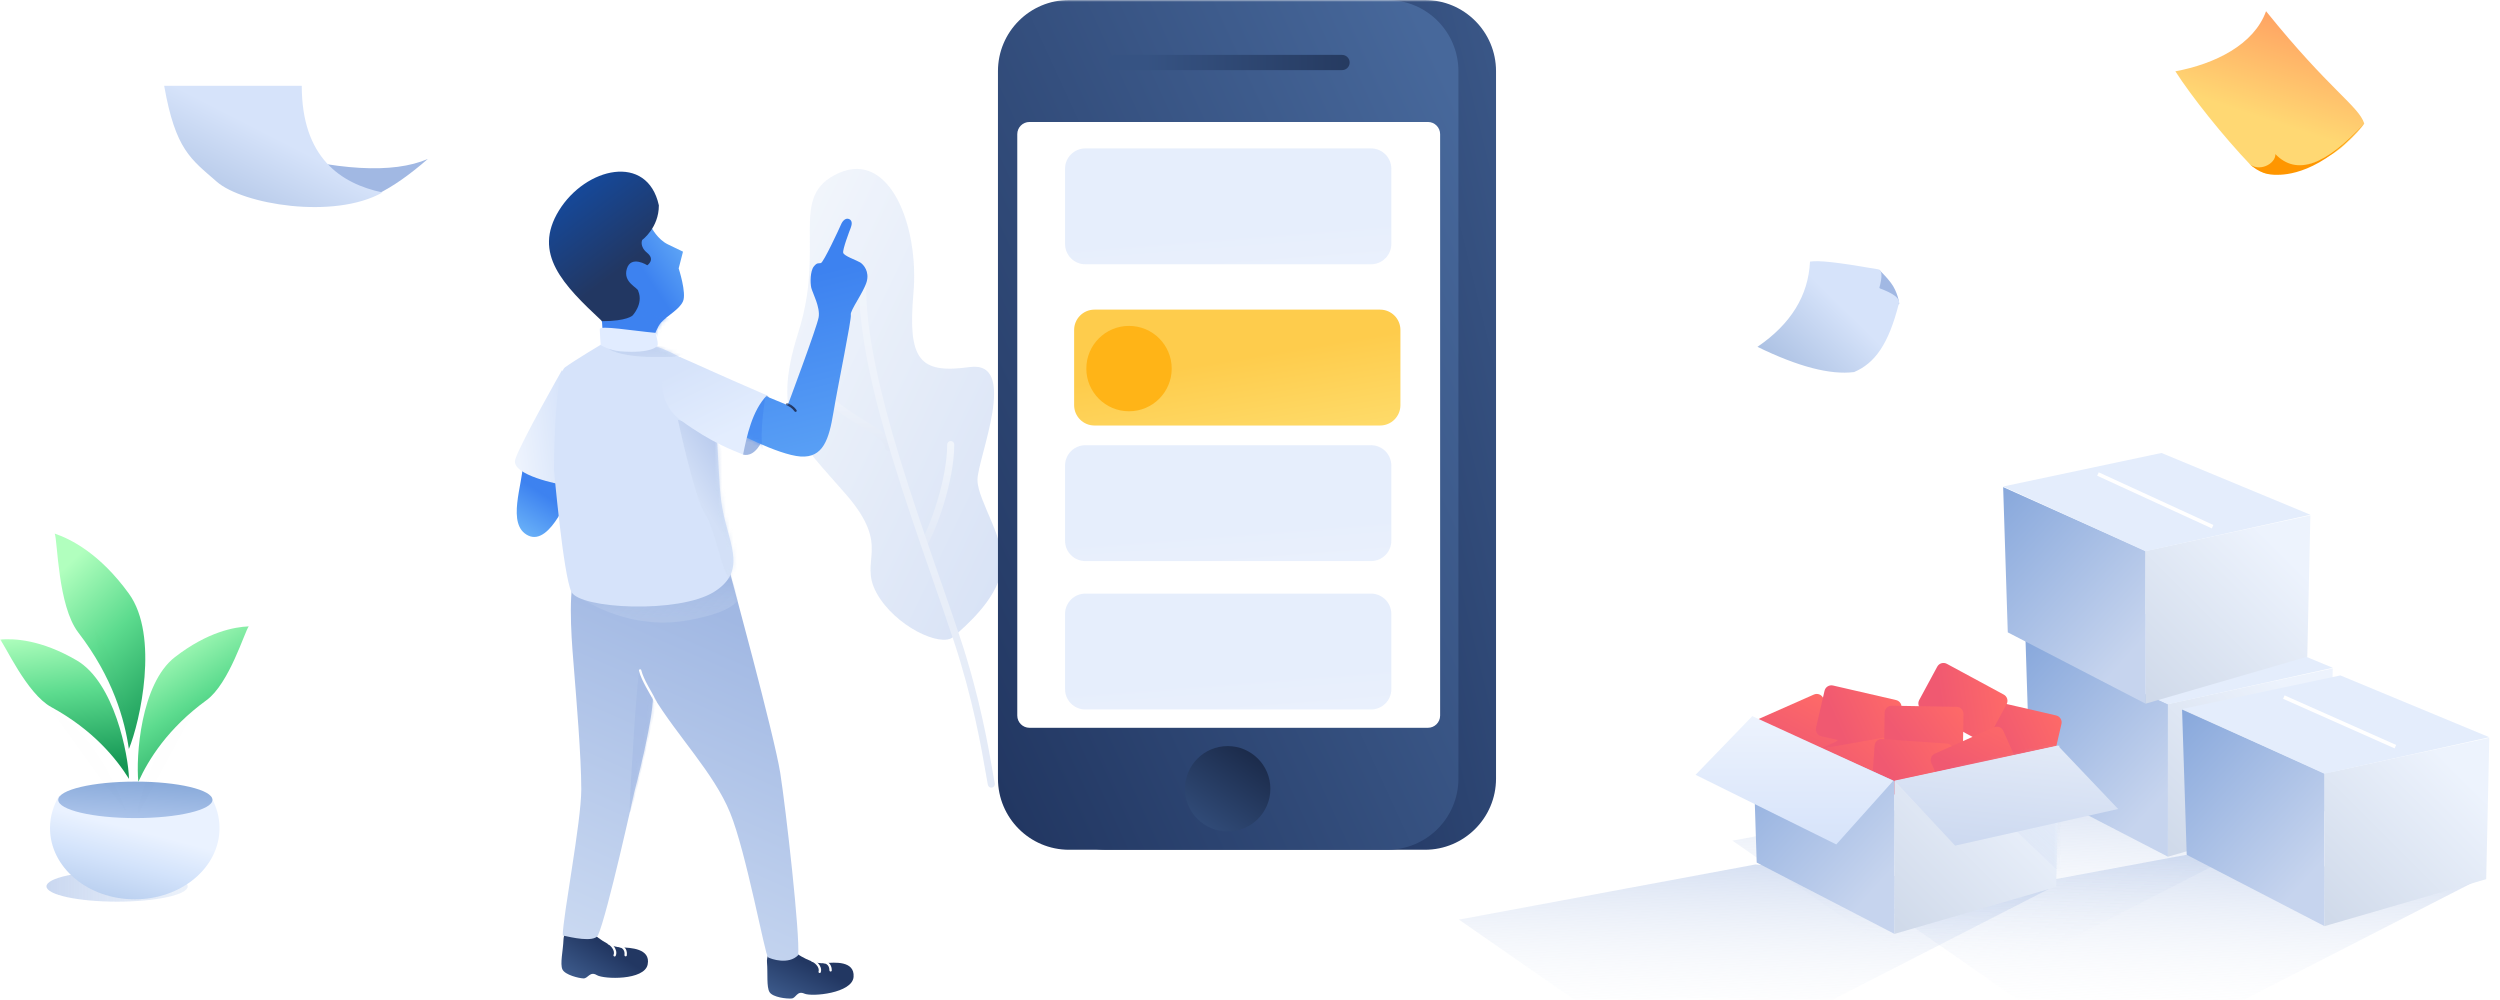 <svg width="670" height="268" viewBox="0 0 670 268" fill="none" xmlns="http://www.w3.org/2000/svg">
<mask id="mask0" mask-type="alpha" maskUnits="userSpaceOnUse" x="0" y="0" width="670" height="268">
<rect width="670" height="268" fill="#C4C4C4"/>
</mask>
<g mask="url(#mask0)">
<g opacity="0.3">
<path fill-rule="evenodd" clip-rule="evenodd" d="M255.445 170.712C252.191 173.59 239.818 167.834 234.913 158.899C230.007 149.964 239.107 146.784 226.73 132.494C214.352 118.204 206.41 112.731 213.921 89.177C221.433 65.622 211.056 52.532 224.767 46.387C238.478 40.241 246.375 60.637 244.802 78.576C243.229 96.516 246.446 100.234 259.857 98.375C273.269 96.516 261.962 122.853 261.962 128.602C261.962 134.351 270.094 145.029 268.407 153.063C266.72 161.096 258.698 167.834 255.445 170.712Z" fill="url(#paint0_linear)"/>
<path fill-rule="evenodd" clip-rule="evenodd" d="M254.791 118.189C255.314 118.189 255.738 118.613 255.738 119.136C255.738 124.07 254.517 129.829 253.012 134.815C251.509 139.791 249.686 144.114 248.417 146.167C248.142 146.611 247.559 146.749 247.114 146.474C246.67 146.199 246.532 145.616 246.807 145.171C247.949 143.324 249.715 139.183 251.2 134.268C252.681 129.363 253.845 123.805 253.845 119.136C253.845 118.613 254.269 118.189 254.791 118.189Z" fill="url(#paint1_linear)"/>
<path fill-rule="evenodd" clip-rule="evenodd" d="M219.122 103.274C218.699 103.58 218.605 104.172 218.911 104.595C222.071 108.958 226.852 111.915 230.682 114.273L230.783 114.335C232.69 115.508 234.324 116.514 235.496 117.486C236.723 118.503 237.184 119.278 237.184 119.923C237.184 120.446 237.608 120.869 238.131 120.869C238.653 120.869 239.077 120.446 239.077 119.923C239.077 118.362 237.99 117.095 236.704 116.029C235.427 114.97 233.695 113.904 231.858 112.774C231.797 112.736 231.736 112.698 231.674 112.661C227.794 110.273 223.349 107.495 220.444 103.485C220.137 103.062 219.546 102.967 219.122 103.274Z" fill="url(#paint2_linear)"/>
<path fill-rule="evenodd" clip-rule="evenodd" d="M231.16 75.576C231.682 75.576 232.106 76 232.106 76.523C232.106 89.472 235.909 105.608 240.985 122.287C244.3 133.179 248.136 144.239 251.783 154.752C253.72 160.336 255.604 165.767 257.327 170.936C262.575 186.674 264.957 200.526 266.073 207.014C266.294 208.298 266.465 209.293 266.599 209.958C266.703 210.47 266.371 210.969 265.859 211.073C265.346 211.176 264.847 210.844 264.744 210.332C264.604 209.637 264.427 208.611 264.201 207.298C263.076 200.766 260.724 187.107 255.532 171.534C253.823 166.41 251.947 161.001 250.014 155.427C246.359 144.89 242.498 133.76 239.174 122.838C234.092 106.138 230.213 89.772 230.213 76.523C230.213 76 230.637 75.576 231.16 75.576Z" fill="url(#paint3_linear)"/>
</g>
<path fill-rule="evenodd" clip-rule="evenodd" d="M277.532 19.069C277.532 8.537 286.07 0 296.601 0H381.866C392.398 0 400.935 8.537 400.935 19.069V208.668C400.935 219.199 392.398 227.737 381.866 227.737H296.601C286.07 227.737 277.532 219.199 277.532 208.668V19.069Z" fill="url(#paint4_linear)"/>
<path fill-rule="evenodd" clip-rule="evenodd" d="M267.453 19.069C267.453 8.537 275.991 0 286.522 0H371.787C382.319 0 390.856 8.537 390.856 19.069V208.668C390.856 219.199 382.319 227.737 371.787 227.737H286.522C275.991 227.737 267.453 219.199 267.453 208.668V19.069Z" fill="url(#paint5_linear)"/>
<path d="M296.874 16.754C296.874 15.626 297.789 14.711 298.917 14.711H359.665C360.793 14.711 361.708 15.626 361.708 16.754C361.708 17.882 360.793 18.797 359.665 18.797H298.917C297.789 18.797 296.874 17.882 296.874 16.754Z" fill="url(#paint6_linear)"/>
<path fill-rule="evenodd" clip-rule="evenodd" d="M329.018 222.834C335.337 222.834 340.459 217.711 340.459 211.392C340.459 205.074 335.337 199.951 329.018 199.951C322.699 199.951 317.577 205.074 317.577 211.392C317.577 217.711 322.699 222.834 329.018 222.834Z" fill="url(#paint7_linear)"/>
<g filter="url(#filter0_d)">
<path d="M272.629 35.958C272.629 34.153 274.093 32.69 275.898 32.69H382.684C384.489 32.69 385.953 34.153 385.953 35.958V191.778C385.953 193.584 384.489 195.047 382.684 195.047H275.898C274.093 195.047 272.629 193.584 272.629 191.778V35.958Z" fill="white"/>
</g>
<mask id="mask1" mask-type="alpha" maskUnits="userSpaceOnUse" x="272" y="32" width="115" height="164">
<path d="M272.698 35.945C272.698 34.139 274.161 32.676 275.967 32.676H382.752C384.558 32.676 386.021 34.139 386.021 35.945V191.765C386.021 193.57 384.558 195.034 382.752 195.034H275.967C274.161 195.034 272.698 193.57 272.698 191.765V35.945Z" fill="white"/>
</mask>
<g mask="url(#mask1)">
<g opacity="0.6">
<path d="M285.433 45.22C285.433 42.211 287.872 39.772 290.881 39.772H367.429C370.438 39.772 372.877 42.211 372.877 45.22V65.378C372.877 68.387 370.438 70.826 367.429 70.826H290.881C287.872 70.826 285.433 68.387 285.433 65.378V45.22Z" fill="url(#paint8_linear)"/>
</g>
<g opacity="0.6">
<path d="M285.433 124.765C285.433 121.756 287.872 119.316 290.881 119.316H367.429C370.438 119.316 372.877 121.756 372.877 124.765V144.923C372.877 147.932 370.438 150.371 367.429 150.371H290.881C287.872 150.371 285.433 147.932 285.433 144.923V124.765Z" fill="url(#paint9_linear)"/>
</g>
<g opacity="0.6">
<path d="M285.433 164.536C285.433 161.527 287.872 159.088 290.881 159.088H367.429C370.438 159.088 372.877 161.527 372.877 164.536V184.695C372.877 187.704 370.438 190.143 367.429 190.143H290.881C287.872 190.143 285.433 187.704 285.433 184.695V164.536Z" fill="url(#paint10_linear)"/>
</g>
</g>
<g filter="url(#filter1_d)">
<path d="M279.867 80.431C279.867 77.422 282.306 74.982 285.315 74.982H361.863C364.872 74.982 367.312 77.422 367.312 80.431V100.589C367.312 103.598 364.872 106.037 361.863 106.037H285.315C282.306 106.037 279.867 103.598 279.867 100.589V80.431Z" fill="url(#paint11_linear)"/>
<path fill-rule="evenodd" clip-rule="evenodd" d="M294.578 102.222C300.896 102.222 306.019 97.1 306.019 90.781C306.019 84.462 300.896 79.34 294.578 79.34C288.259 79.34 283.136 84.462 283.136 90.781C283.136 97.1 288.259 102.222 294.578 102.222Z" fill="#FFB417"/>
</g>
<path fill-rule="evenodd" clip-rule="evenodd" d="M140.183 123.994C140.183 129.632 135.54 140.679 141.595 143.543C147.65 146.407 153.005 131.531 153.005 131.531C153.005 131.531 152.543 120.608 147.069 120.608C141.595 120.608 140.183 118.357 140.183 123.994Z" fill="url(#paint12_linear)"/>
<mask id="mask2" mask-type="alpha" maskUnits="userSpaceOnUse" x="138" y="120" width="16" height="24">
<path fill-rule="evenodd" clip-rule="evenodd" d="M140.183 123.994C140.183 129.632 135.54 140.679 141.595 143.543C147.65 146.407 153.005 131.531 153.005 131.531C153.005 131.531 152.543 120.608 147.069 120.608C141.595 120.608 140.183 118.357 140.183 123.994Z" fill="white"/>
</mask>
<g mask="url(#mask2)">
<g opacity="0.5">
<path fill-rule="evenodd" clip-rule="evenodd" d="M139.835 126.521C140.323 127.513 146.977 132.762 148.077 134.004C149.177 135.245 149.429 138.489 150.061 138.154C150.693 137.819 150.061 128.302 150.061 128.302C150.061 128.302 139.346 125.529 139.835 126.521Z" fill="#3D82F0" style="mix-blend-mode:multiply"/>
</g>
</g>
<path fill-rule="evenodd" clip-rule="evenodd" d="M151.014 251.815C150.912 254.727 150.033 258.338 150.735 259.811C151.436 261.283 155.138 262.173 156.368 262.216C157.598 262.259 158.082 260.199 159.954 261.333C161.827 262.467 172.715 262.787 173.574 258.482C174.432 254.177 168.914 253.984 166.459 253.899C164.004 253.813 161.446 252.527 157.91 249.295C154.374 246.064 151.116 248.904 151.014 251.815Z" fill="url(#paint13_linear)"/>
<path fill-rule="evenodd" clip-rule="evenodd" d="M162.84 252.805C162.818 252.978 162.941 253.135 163.114 253.156C163.111 253.156 163.111 253.156 163.115 253.157C163.124 253.161 163.155 253.172 163.213 253.207C163.284 253.249 163.373 253.314 163.472 253.399C163.67 253.57 163.894 253.81 164.086 254.09C164.48 254.666 164.687 255.325 164.43 255.9C164.359 256.059 164.43 256.245 164.59 256.316C164.749 256.387 164.935 256.316 165.006 256.157C165.398 255.28 165.045 254.374 164.607 253.734C164.383 253.406 164.122 253.126 163.883 252.921C163.764 252.818 163.646 252.731 163.538 252.666C163.438 252.606 163.315 252.545 163.191 252.53C163.018 252.509 162.861 252.632 162.84 252.805Z" fill="white"/>
<path fill-rule="evenodd" clip-rule="evenodd" d="M165.865 253.552C165.844 253.725 165.967 253.882 166.14 253.904C166.311 253.925 166.668 254.057 166.956 254.375C167.231 254.68 167.458 255.173 167.363 255.953C167.341 256.126 167.464 256.283 167.637 256.305C167.81 256.326 167.968 256.203 167.989 256.03C168.106 255.077 167.828 254.399 167.424 253.952C167.032 253.518 166.534 253.316 166.217 253.277C166.044 253.256 165.886 253.379 165.865 253.552Z" fill="white"/>
<path fill-rule="evenodd" clip-rule="evenodd" d="M205.555 257.941C205.809 260.843 205.376 264.535 206.252 265.911C207.128 267.287 210.91 267.719 212.136 267.612C213.362 267.505 213.591 265.401 215.588 266.298C217.585 267.195 228.432 266.186 228.759 261.809C229.086 257.431 223.585 257.913 221.138 258.127C218.692 258.341 215.996 257.376 212.092 254.6C208.188 251.823 205.301 255.039 205.555 257.941Z" fill="url(#paint14_linear)"/>
<path fill-rule="evenodd" clip-rule="evenodd" d="M217.414 257.485C217.414 257.659 217.556 257.8 217.73 257.8C217.727 257.8 217.727 257.8 217.73 257.801C217.74 257.803 217.773 257.811 217.834 257.838C217.909 257.872 218.005 257.925 218.114 257.997C218.332 258.143 218.583 258.354 218.808 258.609C219.269 259.132 219.555 259.761 219.37 260.363C219.319 260.529 219.413 260.706 219.579 260.757C219.746 260.808 219.922 260.714 219.973 260.548C220.255 259.63 219.795 258.774 219.281 258.191C219.019 257.894 218.726 257.647 218.464 257.473C218.333 257.385 218.206 257.313 218.09 257.262C217.984 257.214 217.854 257.169 217.73 257.169C217.556 257.169 217.414 257.31 217.414 257.485Z" fill="white"/>
<path fill-rule="evenodd" clip-rule="evenodd" d="M220.508 257.856C220.508 258.03 220.649 258.171 220.823 258.171C220.996 258.171 221.367 258.259 221.691 258.539C222.002 258.809 222.287 259.27 222.287 260.056C222.287 260.23 222.428 260.372 222.602 260.372C222.777 260.372 222.918 260.23 222.918 260.056C222.918 259.096 222.56 258.457 222.104 258.063C221.662 257.68 221.143 257.54 220.823 257.54C220.649 257.54 220.508 257.681 220.508 257.856Z" fill="white"/>
<path fill-rule="evenodd" clip-rule="evenodd" d="M195.665 153.664C195.665 153.664 207.558 197.237 209.106 207.152C210.655 217.067 214.444 250.58 213.909 255.985C211.321 258.624 206.658 257.044 205.846 256.56C205.034 256.076 200.03 228.502 195.665 217.806C191.3 207.109 181.477 197.265 175.004 186.503C175.004 193.507 170.006 212.253 170.006 212.253C170.006 212.253 162.718 245.356 160.238 250.714C159.061 252.615 153.12 251.221 150.816 250.714C150.816 245.694 155.784 220.328 155.784 211.522C155.784 202.716 154.41 186.758 153.897 180.216C153.384 173.674 152.129 160.981 153.897 153.664C158.378 153.664 195.665 153.664 195.665 153.664Z" fill="url(#paint15_linear)"/>
<mask id="mask3" mask-type="alpha" maskUnits="userSpaceOnUse" x="150" y="153" width="64" height="105">
<path fill-rule="evenodd" clip-rule="evenodd" d="M195.665 153.664C195.665 153.664 207.558 197.237 209.106 207.152C210.655 217.067 214.444 250.58 213.909 255.985C211.321 258.624 206.658 257.044 205.846 256.56C205.034 256.076 200.03 228.502 195.665 217.806C191.3 207.109 181.477 197.265 175.004 186.503C175.004 193.507 170.006 212.253 170.006 212.253C170.006 212.253 162.718 245.356 160.238 250.714C159.061 252.615 153.12 251.221 150.816 250.714C150.816 245.694 155.784 220.328 155.784 211.522C155.784 202.716 154.41 186.758 153.897 180.216C153.384 173.674 152.129 160.981 153.897 153.664C158.378 153.664 195.665 153.664 195.665 153.664Z" fill="white"/>
</mask>
<g mask="url(#mask3)">
<g opacity="0.5">
<path fill-rule="evenodd" clip-rule="evenodd" d="M168.731 217.343C168.731 213.078 170.929 178.228 171.434 179.658C171.939 181.088 175.87 188.811 175.87 188.811C175.87 188.811 168.731 221.608 168.731 217.343Z" fill="#A1B8E3" style="mix-blend-mode:multiply"/>
</g>
<path fill-rule="evenodd" clip-rule="evenodd" d="M171.48 179.37C171.65 179.33 171.82 179.434 171.86 179.604C172.157 180.85 172.885 182.36 173.691 183.846C174.043 184.496 174.414 185.148 174.766 185.765C175.203 186.533 175.61 187.248 175.913 187.84C175.992 187.995 175.931 188.185 175.776 188.264C175.621 188.344 175.431 188.282 175.351 188.127C175.05 187.538 174.658 186.851 174.231 186.1C173.88 185.486 173.505 184.828 173.136 184.147C172.33 182.66 171.565 181.085 171.246 179.75C171.206 179.581 171.311 179.41 171.48 179.37Z" fill="white"/>
<g opacity="0.5">
<path fill-rule="evenodd" clip-rule="evenodd" d="M156.648 160.943C159.428 162.439 170.314 168.802 184.342 166.252C191.273 164.992 195.731 163.343 197.731 160.943C197.731 159.761 196.05 154.79 195.581 152.888C195.111 150.986 153.243 159.112 156.648 160.943Z" fill="url(#paint16_linear)" style="mix-blend-mode:multiply"/>
</g>
</g>
<path fill-rule="evenodd" clip-rule="evenodd" d="M174.632 61.041C174.632 61.041 176.239 64.154 178.961 65.475C181.682 66.797 183.043 67.444 183.043 67.444L181.886 71.932C181.886 71.932 184.042 78.532 183.043 80.757C182.043 82.983 178.961 84.461 177.166 86.445C175.372 88.429 173.714 95.16 173.714 95.16H161.889L161.353 86.445C161.353 86.445 158.2 73.87 163.55 67.444C168.901 61.017 174.632 61.041 174.632 61.041Z" fill="url(#paint17_linear)"/>
<mask id="mask4" mask-type="alpha" maskUnits="userSpaceOnUse" x="160" y="61" width="24" height="35">
<path fill-rule="evenodd" clip-rule="evenodd" d="M174.632 61.041C174.632 61.041 176.239 64.154 178.961 65.475C181.682 66.797 183.043 67.444 183.043 67.444L181.886 71.932C181.886 71.932 184.042 78.532 183.043 80.757C182.043 82.983 178.961 84.461 177.166 86.445C175.372 88.429 173.714 95.16 173.714 95.16H161.889L161.353 86.445C161.353 86.445 158.2 73.87 163.55 67.444C168.901 61.017 174.632 61.041 174.632 61.041Z" fill="white"/>
</mask>
<g mask="url(#mask4)">
<g opacity="0.5">
<path fill-rule="evenodd" clip-rule="evenodd" d="M178.64 85.261C175.655 85.261 170.999 82.618 170.102 81.715C169.206 80.812 177.565 90.581 176.867 92.137C176.316 93.364 174.351 93.74 175.591 93.74C180.06 93.74 181.625 85.261 178.64 85.261Z" fill="#3D82F0" style="mix-blend-mode:multiply"/>
</g>
</g>
<path fill-rule="evenodd" clip-rule="evenodd" d="M161.354 86.078C150.928 76.333 142.673 68.016 149.792 56.428C156.912 44.839 173.479 40.944 176.575 55.031C176.575 61.075 172.113 64.303 172.113 64.303C172.113 64.303 171.278 66.002 173.479 67.805C175.68 69.607 173.479 71.096 173.479 71.096C173.479 71.096 169.132 68.301 167.997 72.023C166.862 75.746 171.052 77.079 171.052 78.011C172.496 81.435 169.516 84.568 169.516 84.568C169.516 84.568 167.99 86.078 161.354 86.078Z" fill="url(#paint18_linear)"/>
<path fill-rule="evenodd" clip-rule="evenodd" d="M150.6 99.223C150.6 99.223 139.439 118.801 138.092 123.11C136.746 127.418 150.6 129.909 150.6 129.909L156.381 105.281L150.6 99.223Z" fill="url(#paint19_linear)"/>
<path fill-rule="evenodd" clip-rule="evenodd" d="M174.711 92.483C174.711 92.483 183.117 94.702 188.07 100.563C193.024 106.425 191.92 124.06 193.323 134.556C194.726 145.052 200.83 152.681 191.401 158.604C181.972 164.527 155.312 163.182 153.132 158.604C150.951 154.026 148.466 125.888 148.466 125.888C148.466 125.888 148.466 100.563 151.444 98.429C154.422 96.294 161.374 92.168 161.374 92.168C161.374 92.168 161.218 92.796 164.572 93.418C167.926 94.04 174.711 92.483 174.711 92.483Z" fill="#D6E3FA"/>
<mask id="mask5" mask-type="alpha" maskUnits="userSpaceOnUse" x="148" y="92" width="49" height="71">
<path fill-rule="evenodd" clip-rule="evenodd" d="M174.711 92.483C174.711 92.483 183.117 94.702 188.07 100.563C193.024 106.425 191.92 124.06 193.323 134.556C194.726 145.052 200.83 152.681 191.401 158.604C181.972 164.527 155.312 163.182 153.132 158.604C150.951 154.026 148.466 125.888 148.466 125.888C148.466 125.888 148.466 100.563 151.444 98.429C154.422 96.294 161.374 92.168 161.374 92.168C161.374 92.168 161.218 92.796 164.572 93.418C167.926 94.04 174.711 92.483 174.711 92.483Z" fill="white"/>
</mask>
<g mask="url(#mask5)">
<path opacity="0.5" fill-rule="evenodd" clip-rule="evenodd" d="M181.693 112.518C181.693 112.518 186.227 133.711 188.955 137.684C191.684 141.656 193.458 153.677 195.642 155.11C197.826 156.544 200.963 140.146 199.394 134.531C197.826 128.917 190.755 115.165 190.755 115.165L181.693 112.518Z" fill="url(#paint20_linear)"/>
<path opacity="0.5" fill-rule="evenodd" clip-rule="evenodd" d="M163.371 93.621C165.389 94.96 170.647 95.684 175.067 95.684C179.486 95.684 180.868 95.731 182.983 95.087C185.098 94.444 184.278 93.621 182.983 93.621C181.688 93.621 177.672 92.677 175.511 92.677C173.349 92.677 161.353 92.283 163.371 93.621Z" fill="url(#paint21_linear)"/>
</g>
<path fill-rule="evenodd" clip-rule="evenodd" d="M160.992 92.484C160.992 92.484 160.731 89.242 160.731 88.197C160.731 87.151 169.438 88.628 175.704 89.213C176.384 91.822 176.263 91.994 176.263 92.484C176.263 92.729 174.698 94.827 166.28 94.146C163.207 93.898 160.992 92.484 160.992 92.484Z" fill="#E1ECFF"/>
<path fill-rule="evenodd" clip-rule="evenodd" d="M204.524 117.57C206.402 113.352 207.464 106.837 205.474 105.951C203.485 105.066 200.664 109.559 198.786 113.777C196.908 117.995 198.074 120.727 199.226 121.865C200.517 122.131 202.646 121.788 204.524 117.57Z" fill="#A1B8E3"/>
<path fill-rule="evenodd" clip-rule="evenodd" d="M202.308 104.961L211.113 108.585C211.113 108.585 218.922 87.749 219.396 85.045C219.869 82.341 217.77 78.524 217.431 77.164C217.092 75.803 217.147 72.602 218.094 71.43C219.042 70.258 219.293 70.677 220.001 70.5C220.709 70.324 224.911 61.312 225.387 60.179C225.864 59.047 226.713 58.337 227.578 58.714C228.442 59.091 228.361 60.098 228.02 60.989C227.678 61.88 225.762 66.879 225.979 67.749C226.196 68.619 229.572 69.745 230.514 70.323C231.456 70.901 233.06 72.801 232.258 75.549C231.456 78.298 227.756 83.281 228.02 84.341C228.284 85.4 224.547 103.358 223.358 110.541C222.169 117.723 220.614 122.76 214.544 122.344C208.473 121.928 195.892 115.178 195.892 115.178C195.892 115.178 196.715 109.934 198.286 107.956C199.858 105.978 202.308 104.961 202.308 104.961Z" fill="url(#paint22_linear)"/>
<mask id="mask6" mask-type="alpha" maskUnits="userSpaceOnUse" x="184" y="58" width="59" height="69">
<path fill-rule="evenodd" clip-rule="evenodd" d="M202.308 104.961L211.113 108.585C211.113 108.585 218.922 87.749 219.396 85.045C219.869 82.341 217.77 78.524 217.431 77.164C217.092 75.803 217.147 72.602 218.094 71.43C219.042 70.258 219.293 70.677 220.001 70.5C220.709 70.324 224.911 61.312 225.387 60.179C225.864 59.047 226.713 58.337 227.578 58.714C228.442 59.091 228.361 60.098 228.02 60.989C227.678 61.88 225.762 66.879 225.979 67.749C226.196 68.619 229.572 69.745 230.514 70.323C231.456 70.901 233.06 72.801 232.258 75.549C231.456 78.298 227.756 83.281 228.02 84.341C228.284 85.4 224.547 103.358 223.358 110.541C222.169 117.723 220.614 122.76 214.544 122.344C208.473 121.928 195.892 115.178 195.892 115.178C195.892 115.178 196.715 109.934 198.286 107.956C199.858 105.978 202.308 104.961 202.308 104.961Z" fill="white"/>
</mask>
<g mask="url(#mask6)">
<g opacity="0.5">
<path fill-rule="evenodd" clip-rule="evenodd" d="M205.198 105.924C205.198 105.924 203.332 116.841 204.503 120.053C205.674 123.265 199.252 118.732 199.252 118.732C199.252 118.732 199.377 114.054 200.364 111.928C201.351 109.803 205.198 105.924 205.198 105.924Z" fill="#3D82F0" style="mix-blend-mode:multiply"/>
</g>
<path fill-rule="evenodd" clip-rule="evenodd" d="M210.641 108.195C210.714 108.037 210.901 107.968 211.059 108.04C211.097 108.058 211.138 108.076 211.182 108.096C211.708 108.331 212.634 108.745 213.461 109.891C213.563 110.032 213.532 110.229 213.39 110.331C213.249 110.433 213.052 110.401 212.95 110.26C212.223 109.254 211.43 108.898 210.92 108.67C210.877 108.65 210.835 108.632 210.796 108.614C210.638 108.541 210.568 108.354 210.641 108.195Z" fill="#223762"/>
</g>
<path fill-rule="evenodd" clip-rule="evenodd" d="M199.147 121.832C200.139 116.871 201.568 110.042 205.538 105.955C191.371 99.846 186.906 97.68 182.452 95.777C177.998 93.875 173.945 106.408 182.452 112.642C190.959 118.876 196.783 120.788 199.147 121.832Z" fill="url(#paint23_linear)"/>
<path opacity="0.7" fill-rule="evenodd" clip-rule="evenodd" d="M31.384 233.443C41.837 233.443 50.312 235.279 50.312 237.544C50.312 239.809 41.837 241.646 31.384 241.646C20.93 241.646 12.456 239.809 12.456 237.544C12.456 235.279 20.93 233.443 31.384 233.443Z" fill="url(#paint24_linear)"/>
<path fill-rule="evenodd" clip-rule="evenodd" d="M56.607 213.689C58.032 216.184 58.829 218.979 58.829 221.932C58.829 232.472 48.66 241.017 36.115 241.017C23.571 241.017 13.402 232.472 13.402 221.932C13.402 218.808 14.295 215.859 15.879 213.256C25.941 214.849 45.969 214.746 56.607 213.689Z" fill="url(#paint25_linear)"/>
<mask id="mask7" mask-type="alpha" maskUnits="userSpaceOnUse" x="13" y="213" width="46" height="29">
<path fill-rule="evenodd" clip-rule="evenodd" d="M56.607 213.689C58.032 216.184 58.829 218.979 58.829 221.932C58.829 232.472 48.66 241.017 36.115 241.017C23.571 241.017 13.402 232.472 13.402 221.932C13.402 218.808 14.295 215.859 15.879 213.256C25.941 214.849 45.969 214.746 56.607 213.689Z" fill="white"/>
</mask>
<g mask="url(#mask7)">
</g>
<path fill-rule="evenodd" clip-rule="evenodd" d="M36.273 209.469C47.685 209.469 56.937 211.658 56.937 214.358C56.937 217.059 47.685 219.248 36.273 219.248C24.862 219.248 15.61 217.059 15.61 214.358C15.61 211.658 24.862 209.469 36.273 209.469Z" fill="url(#paint26_linear)"/>
<mask id="mask8" mask-type="alpha" maskUnits="userSpaceOnUse" x="15" y="209" width="42" height="11">
<path fill-rule="evenodd" clip-rule="evenodd" d="M36.273 209.469C47.685 209.469 56.937 211.658 56.937 214.358C56.937 217.059 47.685 219.248 36.273 219.248C24.862 219.248 15.61 217.059 15.61 214.358C15.61 211.658 24.862 209.469 36.273 209.469Z" fill="white"/>
</mask>
<g mask="url(#mask8)">
</g>
<g filter="url(#filter2_i)">
<path fill-rule="evenodd" clip-rule="evenodd" d="M34.538 210.731C33.41 202.922 30.305 191.645 20.973 179.499C15.476 172.345 15.457 154.921 14.664 153C18.977 154.483 26.727 158.307 34.538 169.089C42.727 180.391 37.532 203.441 34.538 210.731Z" fill="url(#paint27_linear)"/>
</g>
<mask id="mask9" mask-type="alpha" maskUnits="userSpaceOnUse" x="14" y="153" width="25" height="58">
<path fill-rule="evenodd" clip-rule="evenodd" d="M34.538 210.731C33.41 202.922 30.305 191.645 20.973 179.499C15.476 172.345 15.457 154.921 14.664 153C18.977 154.483 26.727 158.307 34.538 169.089C42.727 180.391 37.532 203.441 34.538 210.731Z" fill="white"/>
</mask>
<g mask="url(#mask9)">
<g style="mix-blend-mode:multiply" opacity="0.5">
<path fill-rule="evenodd" clip-rule="evenodd" d="M34.223 210.732C35.084 191.749 32.721 179.769 25.29 168.459L34.223 210.732Z" fill="black" fill-opacity="0.01"/>
</g>
</g>
<g filter="url(#filter3_i)">
<path fill-rule="evenodd" clip-rule="evenodd" d="M34.573 218.747C31.086 213.17 24.927 205.614 13.723 199.487C7.123 195.877 1.252 182.596 0 181.398C3.79 181.08 10.989 181.392 20.574 186.99C30.622 192.858 34.406 212.181 34.573 218.747Z" fill="url(#paint28_linear)"/>
</g>
<mask id="mask10" mask-type="alpha" maskUnits="userSpaceOnUse" x="0" y="181" width="35" height="38">
<path fill-rule="evenodd" clip-rule="evenodd" d="M34.573 218.747C31.086 213.17 24.927 205.614 13.723 199.487C7.123 195.877 1.252 182.596 0 181.398C3.79 181.08 10.989 181.392 20.574 186.99C30.622 192.858 34.406 212.181 34.573 218.747Z" fill="white"/>
</mask>
<g mask="url(#mask10)">
<g style="mix-blend-mode:multiply" opacity="0.5">
<path fill-rule="evenodd" clip-rule="evenodd" d="M34.332 218.852C28.608 204.086 22.777 195.744 13.305 189.615L34.332 218.852Z" fill="black" fill-opacity="0.01"/>
</g>
</g>
<g filter="url(#filter4_i)">
<path fill-rule="evenodd" clip-rule="evenodd" d="M37.077 219.513C39.826 213.511 44.98 205.192 55.345 197.647C61.451 193.201 65.575 179.22 66.666 177.865C62.85 178.037 55.72 179.277 46.899 186.087C37.652 193.226 36.39 212.954 37.077 219.513Z" fill="url(#paint29_linear)"/>
</g>
<mask id="mask11" mask-type="alpha" maskUnits="userSpaceOnUse" x="36" y="177" width="31" height="43">
<path fill-rule="evenodd" clip-rule="evenodd" d="M37.077 219.513C39.826 213.511 44.98 205.192 55.345 197.647C61.451 193.201 65.575 179.22 66.666 177.865C62.85 178.037 55.72 179.277 46.899 186.087C37.652 193.226 36.39 212.954 37.077 219.513Z" fill="white"/>
</mask>
<g mask="url(#mask11)">
<g style="mix-blend-mode:multiply" opacity="0.5">
<path fill-rule="evenodd" clip-rule="evenodd" d="M36.277 219.499C40.063 204.058 44.788 195 53.428 187.676L36.277 219.499Z" fill="black" fill-opacity="0.01"/>
</g>
</g>
<path fill-rule="evenodd" clip-rule="evenodd" d="M69.882 40.037C90.363 45.781 105.288 46.636 114.659 42.602C104.78 51.195 96.912 55.017 91.053 54.068C82.264 52.645 73.258 42.602 69.882 40.037Z" fill="#A1B8E3"/>
<path fill-rule="evenodd" clip-rule="evenodd" d="M44 23C59.706 23 62.983 23 80.873 23C80.873 42.264 91.338 49.226 102.502 51.577C89.459 58.925 65.011 54.766 58.088 48.693C51.165 42.619 47.045 40.219 44 23Z" fill="url(#paint30_linear)"/>
<path fill-rule="evenodd" clip-rule="evenodd" d="M503.636 72.303C504.86 73.506 505.903 74.674 506.765 75.804C508.561 78.158 509.097 81.411 508.972 81.493C508.291 81.942 504.397 79.356 503.636 77.255C503.18 75.996 503.18 74.346 503.636 72.303Z" fill="#A1B8E3"/>
<path fill-rule="evenodd" clip-rule="evenodd" d="M471 92.953C479.952 86.841 484.644 79.227 485.078 70.11C487.429 69.759 491.969 70.197 503.361 72.177C504.422 72.362 504.516 74.045 503.643 77.227C507.484 78.635 509.243 79.977 508.922 81.251C506.138 92.305 502.456 97.344 496.898 99.712C490.522 100.521 481.889 98.268 471 92.953Z" fill="url(#paint31_linear)"/>
<path fill-rule="evenodd" clip-rule="evenodd" d="M607.302 3C604.08 11.969 593.591 17.146 583 19.111C587.278 25.796 595.816 36.54 603.233 44.298C603.586 44.667 605.015 45.245 605.391 45.548C607.663 47.382 610.096 46.346 611.359 46.328C617.605 44.373 623.15 43.534 628.348 38.816C631.013 36.398 632.993 34.178 633.622 33.102C632.069 28.361 624.379 24.209 607.302 3Z" fill="url(#paint32_linear)"/>
<path fill-rule="evenodd" clip-rule="evenodd" d="M609.802 41.296C609.921 43.923 605.299 46.329 602.658 43.748C605.49 46.462 608.009 46.862 610.098 46.855C612.188 46.849 621.945 46.872 633.583 33.107C623.287 44.317 615.482 47.198 609.802 41.296Z" fill="#FF9600"/>
<path opacity="0.5" fill-rule="evenodd" clip-rule="evenodd" d="M464.287 225.295L543.772 210.512L622.44 217.042L524.563 267.176" fill="url(#paint33_linear)"/>
<path fill-rule="evenodd" clip-rule="evenodd" d="M542.839 171.553L581.01 188.648V229.599L544.08 210.481L542.839 171.553Z" fill="url(#paint34_linear)"/>
<path fill-rule="evenodd" clip-rule="evenodd" d="M625.176 179.125L581.01 188.67V229.6L624.345 217.008L625.176 179.125Z" fill="url(#paint35_linear)"/>
<mask id="mask12" mask-type="alpha" maskUnits="userSpaceOnUse" x="581" y="179" width="45" height="51">
<path fill-rule="evenodd" clip-rule="evenodd" d="M625.176 179.125L581.01 188.67V229.6L624.345 217.008L625.176 179.125Z" fill="white"/>
</mask>
<g mask="url(#mask12)">
</g>
<path d="M585.269 162.404L625.176 178.966L580.975 188.754L542.839 171.395L585.269 162.404Z" fill="#E4EDFC"/>
<path fill-rule="evenodd" clip-rule="evenodd" d="M536.844 130.541L575.015 147.636V188.587L538.085 169.47L536.844 130.541Z" fill="url(#paint36_linear)"/>
<path fill-rule="evenodd" clip-rule="evenodd" d="M619.181 138.113L575.015 147.659V188.588L618.35 175.996L619.181 138.113Z" fill="url(#paint37_linear)"/>
<mask id="mask13" mask-type="alpha" maskUnits="userSpaceOnUse" x="575" y="138" width="45" height="51">
<path fill-rule="evenodd" clip-rule="evenodd" d="M619.181 138.113L575.015 147.659V188.588L618.35 175.996L619.181 138.113Z" fill="white"/>
</mask>
<g mask="url(#mask13)">
</g>
<path d="M579.274 121.392L619.181 137.954L574.98 147.742L536.844 130.383L579.274 121.392Z" fill="#E4EDFC"/>
<path opacity="0.5" fill-rule="evenodd" clip-rule="evenodd" d="M506.245 243.906L585.729 229.123L664.397 235.654L566.521 285.787" fill="url(#paint38_linear)"/>
<path fill-rule="evenodd" clip-rule="evenodd" d="M584.796 190.164L622.968 207.259V248.21L586.038 229.093L584.796 190.164Z" fill="url(#paint39_linear)"/>
<path fill-rule="evenodd" clip-rule="evenodd" d="M667.133 197.734L622.968 207.28V248.209L666.302 235.617L667.133 197.734Z" fill="url(#paint40_linear)"/>
<mask id="mask14" mask-type="alpha" maskUnits="userSpaceOnUse" x="622" y="197" width="46" height="52">
<path fill-rule="evenodd" clip-rule="evenodd" d="M667.133 197.734L622.968 207.28V248.209L666.302 235.617L667.133 197.734Z" fill="white"/>
</mask>
<g mask="url(#mask14)">
</g>
<path d="M627.227 181.015L667.134 197.577L622.933 207.365L584.797 190.006L627.227 181.015Z" fill="#E4EDFC"/>
<path opacity="0.5" fill-rule="evenodd" clip-rule="evenodd" d="M391 246.455L470.485 231.672L549.153 238.203L451.276 288.336" fill="url(#paint41_linear)"/>
<g filter="url(#filter5_d)">
<path fill-rule="evenodd" clip-rule="evenodd" d="M484.379 195.078C483.334 195.078 482.486 195.926 482.486 196.971V207.142C482.486 208.187 483.334 209.035 484.379 209.035H489.361L491.551 211.225C492.29 211.964 493.489 211.964 494.228 211.225L496.418 209.035H501.73C502.775 209.035 503.623 208.187 503.623 207.142V196.971C503.623 195.926 502.775 195.078 501.73 195.078H484.379Z" fill="#F05971"/>
<path fill-rule="evenodd" clip-rule="evenodd" d="M493.082 206.394C484.539 201.664 490.718 195.784 493.082 199.744C495.447 195.784 501.626 201.664 493.082 206.394Z" fill="white"/>
</g>
<path fill-rule="evenodd" clip-rule="evenodd" d="M470.256 193.153C469.3 193.575 468.868 194.693 469.29 195.649L473.404 204.951C473.826 205.907 474.944 206.34 475.9 205.917L480.456 203.902L483.345 205.02C484.32 205.397 485.416 204.912 485.793 203.937L486.911 201.048L491.769 198.9C492.725 198.478 493.157 197.36 492.734 196.404L488.621 187.102C488.199 186.145 487.081 185.713 486.125 186.136L470.256 193.153Z" fill="url(#paint42_linear)"/>
<g filter="url(#filter6_d)">
<path fill-rule="evenodd" clip-rule="evenodd" d="M523.497 199.494C522.452 199.494 521.604 200.342 521.604 201.387V211.558C521.604 212.603 522.452 213.451 523.497 213.451H528.479L530.669 215.641C531.408 216.38 532.607 216.38 533.346 215.641L535.536 213.451H540.848C541.893 213.451 542.741 212.603 542.741 211.558V201.387C542.741 200.342 541.893 199.494 540.848 199.494H523.497Z" fill="url(#paint43_linear)"/>
<path fill-rule="evenodd" clip-rule="evenodd" d="M532.199 210.808C523.656 206.078 529.835 200.198 532.199 204.158C534.564 200.198 540.743 206.078 532.199 210.808Z" fill="white"/>
</g>
<g filter="url(#filter7_d)">
<path fill-rule="evenodd" clip-rule="evenodd" d="M496.998 196.656C495.953 196.656 495.105 197.504 495.105 198.549V208.72C495.105 209.765 495.953 210.613 496.998 210.613H501.98L504.17 212.803C504.909 213.542 506.108 213.542 506.847 212.803L509.037 210.613H514.349C515.394 210.613 516.242 209.765 516.242 208.72V198.549C516.242 197.504 515.394 196.656 514.349 196.656H496.998Z" fill="url(#paint44_linear)"/>
<path fill-rule="evenodd" clip-rule="evenodd" d="M505.701 207.97C497.158 203.24 503.337 197.36 505.701 201.32C508.066 197.36 514.245 203.24 505.701 207.97Z" fill="white"/>
</g>
<path fill-rule="evenodd" clip-rule="evenodd" d="M534.146 187.836C533.127 187.601 532.111 188.236 531.876 189.254L529.588 199.165C529.353 200.183 529.988 201.2 531.006 201.435L535.86 202.555L537.502 205.182C538.056 206.069 539.224 206.339 540.11 205.785L542.737 204.143L547.913 205.338C548.931 205.573 549.947 204.938 550.183 203.919L552.471 194.009C552.706 192.991 552.071 191.974 551.052 191.739L534.146 187.836Z" fill="url(#paint45_linear)"/>
<path fill-rule="evenodd" clip-rule="evenodd" d="M491.244 183.715C490.226 183.48 489.21 184.115 488.975 185.133L486.688 195.044C486.453 196.063 487.088 197.079 488.107 197.314L492.961 198.434L494.603 201.061C495.157 201.947 496.324 202.217 497.211 201.663L499.838 200.021L505.013 201.215C506.032 201.45 507.048 200.815 507.283 199.796L509.57 189.886C509.805 188.867 509.17 187.851 508.151 187.616L491.244 183.715Z" fill="url(#paint46_linear)"/>
<g filter="url(#filter8_d)">
<path fill-rule="evenodd" clip-rule="evenodd" d="M489.082 198.638C488.053 198.82 487.365 199.801 487.547 200.831L489.313 210.847C489.494 211.877 490.476 212.564 491.506 212.383L496.412 211.518L498.949 213.294C499.805 213.894 500.986 213.686 501.585 212.83L503.362 210.292L508.593 209.37C509.622 209.188 510.31 208.207 510.128 207.177L508.362 197.161C508.18 196.131 507.199 195.444 506.169 195.625L489.082 198.638Z" fill="url(#paint47_linear)"/>
</g>
<path fill-rule="evenodd" clip-rule="evenodd" d="M521.748 177.9C520.829 177.403 519.68 177.745 519.183 178.665L514.346 187.612C513.849 188.532 514.191 189.68 515.111 190.177L519.493 192.547L520.378 195.515C520.677 196.517 521.731 197.087 522.733 196.788L525.701 195.903L530.374 198.429C531.293 198.926 532.442 198.584 532.939 197.664L537.776 188.717C538.273 187.798 537.931 186.649 537.011 186.152L521.748 177.9Z" fill="url(#paint48_linear)"/>
<g filter="url(#filter9_d)">
<path fill-rule="evenodd" clip-rule="evenodd" d="M508.015 187.127C506.97 187.109 506.108 187.941 506.09 188.986L505.912 199.156C505.894 200.201 506.726 201.063 507.772 201.081L512.752 201.168L514.904 203.396C515.63 204.148 516.829 204.169 517.581 203.443L519.809 201.291L525.12 201.384C526.165 201.402 527.027 200.57 527.045 199.525L527.223 189.355C527.241 188.31 526.408 187.448 525.363 187.43L508.015 187.127Z" fill="url(#paint49_linear)"/>
</g>
<g filter="url(#filter10_d)">
<path fill-rule="evenodd" clip-rule="evenodd" d="M505.414 196.06C504.371 195.987 503.467 196.773 503.394 197.816L502.684 207.962C502.611 209.005 503.398 209.909 504.441 209.982L509.41 210.33L511.442 212.668C512.128 213.457 513.324 213.54 514.113 212.854L516.45 210.822L521.749 211.193C522.792 211.266 523.696 210.479 523.769 209.437L524.479 199.29C524.552 198.248 523.765 197.343 522.723 197.27L505.414 196.06Z" fill="url(#paint50_linear)"/>
</g>
<g filter="url(#filter11_d)">
<path fill-rule="evenodd" clip-rule="evenodd" d="M519.548 199.968C518.593 200.394 518.164 201.512 518.589 202.467L522.726 211.759C523.151 212.714 524.27 213.144 525.225 212.718L541.075 205.661C542.03 205.236 542.46 204.117 542.035 203.162L537.898 193.871C537.473 192.916 536.354 192.486 535.399 192.911L519.548 199.968Z" fill="url(#paint51_linear)"/>
</g>
<path fill-rule="evenodd" clip-rule="evenodd" d="M469.552 192.24L507.724 209.335V250.286L470.794 231.169L469.552 192.24Z" fill="url(#paint52_linear)"/>
<path fill-rule="evenodd" clip-rule="evenodd" d="M551.889 199.811L507.723 209.356V250.285L551.058 237.693L551.889 199.811Z" fill="url(#paint53_linear)"/>
<mask id="mask15" mask-type="alpha" maskUnits="userSpaceOnUse" x="507" y="199" width="45" height="52">
<path fill-rule="evenodd" clip-rule="evenodd" d="M551.889 199.811L507.723 209.356V250.285L551.058 237.693L551.889 199.811Z" fill="white"/>
</mask>
<g mask="url(#mask15)">
<g opacity="0.219">
<path fill-rule="evenodd" clip-rule="evenodd" d="M518.174 201.695L559.126 240.556L552.954 192.51L518.174 201.695Z" fill="url(#paint54_linear)" style="mix-blend-mode:multiply"/>
</g>
</g>
<path fill-rule="evenodd" clip-rule="evenodd" d="M469.619 191.924L454.41 207.65L492.122 226.31L507.408 209.23L469.619 191.924Z" fill="url(#paint55_linear)"/>
<path fill-rule="evenodd" clip-rule="evenodd" d="M551.492 199.811L567.662 216.811L523.971 226.625L507.723 209.219L551.492 199.811Z" fill="url(#paint56_linear)"/>
<line x1="612.07" y1="186.822" x2="641.963" y2="200.108" stroke="white"/>
<line x1="562.254" y1="127.04" x2="592.978" y2="141.156" stroke="white"/>
</g>
<defs>
<filter id="filter0_d" x="110.629" y="-129.311" width="437.324" height="486.358" filterUnits="userSpaceOnUse" color-interpolation-filters="sRGB">
<feFlood flood-opacity="0" result="BackgroundImageFix"/>
<feColorMatrix in="SourceAlpha" type="matrix" values="0 0 0 0 0 0 0 0 0 0 0 0 0 0 0 0 0 0 127 0"/>
<feOffset/>
<feGaussianBlur stdDeviation="81"/>
<feColorMatrix type="matrix" values="0 0 0 0 1 0 0 0 0 1 0 0 0 0 1 0 0 0 1 0"/>
<feBlend mode="normal" in2="BackgroundImageFix" result="effect1_dropShadow"/>
<feBlend mode="normal" in="SourceGraphic" in2="effect1_dropShadow" result="shape"/>
</filter>
<filter id="filter1_d" x="279.867" y="74.982" width="95.444" height="39.055" filterUnits="userSpaceOnUse" color-interpolation-filters="sRGB">
<feFlood flood-opacity="0" result="BackgroundImageFix"/>
<feColorMatrix in="SourceAlpha" type="matrix" values="0 0 0 0 0 0 0 0 0 0 0 0 0 0 0 0 0 0 127 0"/>
<feOffset dx="8" dy="8"/>
<feColorMatrix type="matrix" values="0 0 0 0 1 0 0 0 0 0.707 0 0 0 0 0.089 0 0 0 0.173 0"/>
<feBlend mode="normal" in2="BackgroundImageFix" result="effect1_dropShadow"/>
<feBlend mode="normal" in="SourceGraphic" in2="effect1_dropShadow" result="shape"/>
</filter>
<filter id="filter2_i" x="14.664" y="143" width="24.274" height="67.731" filterUnits="userSpaceOnUse" color-interpolation-filters="sRGB">
<feFlood flood-opacity="0" result="BackgroundImageFix"/>
<feBlend mode="normal" in="SourceGraphic" in2="BackgroundImageFix" result="shape"/>
<feColorMatrix in="SourceAlpha" type="matrix" values="0 0 0 0 0 0 0 0 0 0 0 0 0 0 0 0 0 0 127 0" result="hardAlpha"/>
<feOffset dy="-10"/>
<feGaussianBlur stdDeviation="11"/>
<feComposite in2="hardAlpha" operator="arithmetic" k2="-1" k3="1"/>
<feColorMatrix type="matrix" values="0 0 0 0 0.221 0 0 0 0 0.779 0 0 0 0 0.61 0 0 0 1 0"/>
<feBlend mode="normal" in2="shape" result="effect1_innerShadow"/>
</filter>
<filter id="filter3_i" x="0" y="171.312" width="34.573" height="47.434" filterUnits="userSpaceOnUse" color-interpolation-filters="sRGB">
<feFlood flood-opacity="0" result="BackgroundImageFix"/>
<feBlend mode="normal" in="SourceGraphic" in2="BackgroundImageFix" result="shape"/>
<feColorMatrix in="SourceAlpha" type="matrix" values="0 0 0 0 0 0 0 0 0 0 0 0 0 0 0 0 0 0 127 0" result="hardAlpha"/>
<feOffset dy="-10"/>
<feGaussianBlur stdDeviation="11"/>
<feComposite in2="hardAlpha" operator="arithmetic" k2="-1" k3="1"/>
<feColorMatrix type="matrix" values="0 0 0 0 0.221 0 0 0 0 0.779 0 0 0 0 0.61 0 0 0 1 0"/>
<feBlend mode="normal" in2="shape" result="effect1_innerShadow"/>
</filter>
<filter id="filter4_i" x="36.919" y="167.865" width="29.747" height="51.648" filterUnits="userSpaceOnUse" color-interpolation-filters="sRGB">
<feFlood flood-opacity="0" result="BackgroundImageFix"/>
<feBlend mode="normal" in="SourceGraphic" in2="BackgroundImageFix" result="shape"/>
<feColorMatrix in="SourceAlpha" type="matrix" values="0 0 0 0 0 0 0 0 0 0 0 0 0 0 0 0 0 0 127 0" result="hardAlpha"/>
<feOffset dy="-10"/>
<feGaussianBlur stdDeviation="11"/>
<feComposite in2="hardAlpha" operator="arithmetic" k2="-1" k3="1"/>
<feColorMatrix type="matrix" values="0 0 0 0 0.221 0 0 0 0 0.779 0 0 0 0 0.61 0 0 0 1 0"/>
<feBlend mode="normal" in2="shape" result="effect1_innerShadow"/>
</filter>
<filter id="filter5_d" x="462.486" y="178.078" width="59.136" height="54.701" filterUnits="userSpaceOnUse" color-interpolation-filters="sRGB">
<feFlood flood-opacity="0" result="BackgroundImageFix"/>
<feColorMatrix in="SourceAlpha" type="matrix" values="0 0 0 0 0 0 0 0 0 0 0 0 0 0 0 0 0 0 127 0"/>
<feOffset dx="-1" dy="2"/>
<feGaussianBlur stdDeviation="9.5"/>
<feColorMatrix type="matrix" values="0 0 0 0 0.563 0 0 0 0 0.074 0 0 0 0 0.074 0 0 0 0.5 0"/>
<feBlend mode="normal" in2="BackgroundImageFix" result="effect1_dropShadow"/>
<feBlend mode="normal" in="SourceGraphic" in2="effect1_dropShadow" result="shape"/>
</filter>
<filter id="filter6_d" x="501.604" y="182.494" width="59.136" height="54.701" filterUnits="userSpaceOnUse" color-interpolation-filters="sRGB">
<feFlood flood-opacity="0" result="BackgroundImageFix"/>
<feColorMatrix in="SourceAlpha" type="matrix" values="0 0 0 0 0 0 0 0 0 0 0 0 0 0 0 0 0 0 127 0"/>
<feOffset dx="-1" dy="2"/>
<feGaussianBlur stdDeviation="9.5"/>
<feColorMatrix type="matrix" values="0 0 0 0 0.563 0 0 0 0 0.074 0 0 0 0 0.074 0 0 0 0.5 0"/>
<feBlend mode="normal" in2="BackgroundImageFix" result="effect1_dropShadow"/>
<feBlend mode="normal" in="SourceGraphic" in2="effect1_dropShadow" result="shape"/>
</filter>
<filter id="filter7_d" x="475.105" y="179.656" width="59.136" height="54.701" filterUnits="userSpaceOnUse" color-interpolation-filters="sRGB">
<feFlood flood-opacity="0" result="BackgroundImageFix"/>
<feColorMatrix in="SourceAlpha" type="matrix" values="0 0 0 0 0 0 0 0 0 0 0 0 0 0 0 0 0 0 127 0"/>
<feOffset dx="-1" dy="2"/>
<feGaussianBlur stdDeviation="9.5"/>
<feColorMatrix type="matrix" values="0 0 0 0 0.563 0 0 0 0 0.074 0 0 0 0 0.074 0 0 0 0.5 0"/>
<feBlend mode="normal" in2="BackgroundImageFix" result="effect1_dropShadow"/>
<feBlend mode="normal" in="SourceGraphic" in2="effect1_dropShadow" result="shape"/>
</filter>
<filter id="filter8_d" x="467.218" y="178.297" width="61.715" height="58.118" filterUnits="userSpaceOnUse" color-interpolation-filters="sRGB">
<feFlood flood-opacity="0" result="BackgroundImageFix"/>
<feColorMatrix in="SourceAlpha" type="matrix" values="0 0 0 0 0 0 0 0 0 0 0 0 0 0 0 0 0 0 127 0"/>
<feOffset dx="-1" dy="2"/>
<feGaussianBlur stdDeviation="9.5"/>
<feColorMatrix type="matrix" values="0 0 0 0 0.563 0 0 0 0 0.074 0 0 0 0 0.074 0 0 0 0.5 0"/>
<feBlend mode="normal" in2="BackgroundImageFix" result="effect1_dropShadow"/>
<feBlend mode="normal" in="SourceGraphic" in2="effect1_dropShadow" result="shape"/>
</filter>
<filter id="filter9_d" x="485.831" y="170.094" width="59.425" height="55.068" filterUnits="userSpaceOnUse" color-interpolation-filters="sRGB">
<feFlood flood-opacity="0" result="BackgroundImageFix"/>
<feColorMatrix in="SourceAlpha" type="matrix" values="0 0 0 0 0 0 0 0 0 0 0 0 0 0 0 0 0 0 127 0"/>
<feOffset dx="-1" dy="2"/>
<feGaussianBlur stdDeviation="9.5"/>
<feColorMatrix type="matrix" values="0 0 0 0 0.563 0 0 0 0 0.074 0 0 0 0 0.074 0 0 0 0.5 0"/>
<feBlend mode="normal" in2="BackgroundImageFix" result="effect1_dropShadow"/>
<feBlend mode="normal" in="SourceGraphic" in2="effect1_dropShadow" result="shape"/>
</filter>
<filter id="filter10_d" x="482.361" y="178.928" width="60.25" height="56.135" filterUnits="userSpaceOnUse" color-interpolation-filters="sRGB">
<feFlood flood-opacity="0" result="BackgroundImageFix"/>
<feColorMatrix in="SourceAlpha" type="matrix" values="0 0 0 0 0 0 0 0 0 0 0 0 0 0 0 0 0 0 127 0"/>
<feOffset dx="-1" dy="2"/>
<feGaussianBlur stdDeviation="9.5"/>
<feColorMatrix type="matrix" values="0 0 0 0 0.563 0 0 0 0 0.074 0 0 0 0 0.074 0 0 0 0.5 0"/>
<feBlend mode="normal" in2="BackgroundImageFix" result="effect1_dropShadow"/>
<feBlend mode="normal" in="SourceGraphic" in2="effect1_dropShadow" result="shape"/>
</filter>
<filter id="filter11_d" x="497.819" y="175.141" width="62.986" height="59.347" filterUnits="userSpaceOnUse" color-interpolation-filters="sRGB">
<feFlood flood-opacity="0" result="BackgroundImageFix"/>
<feColorMatrix in="SourceAlpha" type="matrix" values="0 0 0 0 0 0 0 0 0 0 0 0 0 0 0 0 0 0 127 0"/>
<feOffset dx="-1" dy="2"/>
<feGaussianBlur stdDeviation="9.5"/>
<feColorMatrix type="matrix" values="0 0 0 0 0.563 0 0 0 0 0.074 0 0 0 0 0.074 0 0 0 0.5 0"/>
<feBlend mode="normal" in2="BackgroundImageFix" result="effect1_dropShadow"/>
<feBlend mode="normal" in="SourceGraphic" in2="effect1_dropShadow" result="shape"/>
</filter>
<linearGradient id="paint0_linear" x1="204.992" y1="83.903" x2="283.818" y2="121.954" gradientUnits="userSpaceOnUse">
<stop stop-color="#CFDDF3"/>
<stop offset="1" stop-color="#7FA1E0"/>
</linearGradient>
<linearGradient id="paint1_linear" x1="247.612" y1="119.136" x2="247.612" y2="145.669" gradientUnits="userSpaceOnUse">
<stop stop-color="#CFDDF3"/>
<stop offset="1" stop-color="#A1B8E3"/>
</linearGradient>
<linearGradient id="paint2_linear" x1="238.131" y1="104.04" x2="238.131" y2="119.923" gradientUnits="userSpaceOnUse">
<stop stop-color="#CFDDF3"/>
<stop offset="1" stop-color="#A1B8E3"/>
</linearGradient>
<linearGradient id="paint3_linear" x1="231.16" y1="76.523" x2="231.16" y2="210.145" gradientUnits="userSpaceOnUse">
<stop stop-color="#CFDDF3"/>
<stop offset="1" stop-color="#A1B8E3"/>
</linearGradient>
<linearGradient id="paint4_linear" x1="441.241" y1="-29.019" x2="306.015" y2="3.77" gradientUnits="userSpaceOnUse">
<stop stop-color="#47689B"/>
<stop offset="1" stop-color="#223762"/>
</linearGradient>
<linearGradient id="paint5_linear" x1="344.537" y1="-73.206" x2="172.852" y2="5.76" gradientUnits="userSpaceOnUse">
<stop stop-color="#47689B"/>
<stop offset="1" stop-color="#223762"/>
</linearGradient>
<linearGradient id="paint6_linear" x1="307.115" y1="22.397" x2="393.307" y2="22.397" gradientUnits="userSpaceOnUse">
<stop stop-color="#365383"/>
<stop offset="1" stop-color="#1C2C4C"/>
</linearGradient>
<linearGradient id="paint7_linear" x1="332.992" y1="236.13" x2="349.682" y2="212.529" gradientUnits="userSpaceOnUse">
<stop stop-color="#365383"/>
<stop offset="1" stop-color="#1C2C4C"/>
</linearGradient>
<linearGradient id="paint8_linear" x1="397.453" y1="105.309" x2="393.784" y2="58.089" gradientUnits="userSpaceOnUse">
<stop stop-color="#EDF3FD"/>
<stop offset="1" stop-color="#D6E3FA"/>
</linearGradient>
<linearGradient id="paint9_linear" x1="397.453" y1="184.853" x2="393.784" y2="137.634" gradientUnits="userSpaceOnUse">
<stop stop-color="#EDF3FD"/>
<stop offset="1" stop-color="#D6E3FA"/>
</linearGradient>
<linearGradient id="paint10_linear" x1="397.453" y1="224.625" x2="393.784" y2="177.405" gradientUnits="userSpaceOnUse">
<stop stop-color="#EDF3FD"/>
<stop offset="1" stop-color="#D6E3FA"/>
</linearGradient>
<linearGradient id="paint11_linear" x1="412.761" y1="119.674" x2="405.21" y2="74.408" gradientUnits="userSpaceOnUse">
<stop stop-color="#FFE883"/>
<stop offset="1" stop-color="#FECC4C"/>
</linearGradient>
<linearGradient id="paint12_linear" x1="150.04" y1="151.658" x2="157.495" y2="140.184" gradientUnits="userSpaceOnUse">
<stop stop-color="#70B8F9"/>
<stop offset="1" stop-color="#3D82F0"/>
</linearGradient>
<linearGradient id="paint13_linear" x1="152.234" y1="266.951" x2="161.368" y2="252.978" gradientUnits="userSpaceOnUse">
<stop stop-color="#47689B"/>
<stop offset="1" stop-color="#223762"/>
</linearGradient>
<linearGradient id="paint14_linear" x1="208.61" y1="272.816" x2="215.973" y2="257.833" gradientUnits="userSpaceOnUse">
<stop stop-color="#47689B"/>
<stop offset="1" stop-color="#223762"/>
</linearGradient>
<linearGradient id="paint15_linear" x1="184.523" y1="279.314" x2="228.28" y2="179.796" gradientUnits="userSpaceOnUse">
<stop stop-color="#CFDDF3"/>
<stop offset="1" stop-color="#A1B8E3"/>
</linearGradient>
<linearGradient id="paint16_linear" x1="205.176" y1="163.787" x2="204.703" y2="155.397" gradientUnits="userSpaceOnUse">
<stop stop-color="#CFDDF3" stop-opacity="0.478"/>
<stop offset="1" stop-color="#A1B8E3"/>
</linearGradient>
<linearGradient id="paint17_linear" x1="181.923" y1="52.452" x2="165.995" y2="63.196" gradientUnits="userSpaceOnUse">
<stop stop-color="#70B8F9"/>
<stop offset="1" stop-color="#3D82F0"/>
</linearGradient>
<linearGradient id="paint18_linear" x1="153.544" y1="52.3" x2="167.811" y2="71.11" gradientUnits="userSpaceOnUse">
<stop stop-color="#164898"/>
<stop offset="1" stop-color="#223762"/>
</linearGradient>
<linearGradient id="paint19_linear" x1="139.494" y1="126.152" x2="153.814" y2="124.272" gradientUnits="userSpaceOnUse">
<stop stop-color="#EDF3FD"/>
<stop offset="1" stop-color="#D6E3FA"/>
</linearGradient>
<linearGradient id="paint20_linear" x1="192.888" y1="142.021" x2="202.402" y2="135.955" gradientUnits="userSpaceOnUse">
<stop stop-color="#CFDDF3"/>
<stop offset="1" stop-color="#A1B8E3"/>
</linearGradient>
<linearGradient id="paint21_linear" x1="211.884" y1="99.267" x2="211.752" y2="90.337" gradientUnits="userSpaceOnUse">
<stop stop-color="#CFDDF3"/>
<stop offset="1" stop-color="#A1B8E3"/>
</linearGradient>
<linearGradient id="paint22_linear" x1="262.833" y1="151.543" x2="241.842" y2="67.355" gradientUnits="userSpaceOnUse">
<stop stop-color="#70B8F9"/>
<stop offset="1" stop-color="#3D82F0"/>
</linearGradient>
<linearGradient id="paint23_linear" x1="172.998" y1="103.428" x2="182.455" y2="122.818" gradientUnits="userSpaceOnUse">
<stop stop-color="#D6E3FA"/>
<stop offset="1" stop-color="#E3EDFE"/>
</linearGradient>
<linearGradient id="paint24_linear" x1="50.943" y1="233.128" x2="12.14" y2="233.128" gradientUnits="userSpaceOnUse">
<stop stop-color="#D9E5F6" stop-opacity="0.713"/>
<stop offset="1" stop-color="#B2C6EA"/>
</linearGradient>
<linearGradient id="paint25_linear" x1="51.72" y1="252.352" x2="58.071" y2="228.089" gradientUnits="userSpaceOnUse">
<stop stop-color="#ACC5E9"/>
<stop offset="0.627" stop-color="#D3E3FB"/>
<stop offset="1" stop-color="#EAF2FF"/>
</linearGradient>
<linearGradient id="paint26_linear" x1="16.874" y1="207.21" x2="15.866" y2="223.369" gradientUnits="userSpaceOnUse">
<stop stop-color="#86A8D9"/>
<stop offset="1" stop-color="#BCD0F2"/>
</linearGradient>
<linearGradient id="paint27_linear" x1="10.546" y1="168.66" x2="44.451" y2="204.162" gradientUnits="userSpaceOnUse">
<stop stop-color="#B1FFBE"/>
<stop offset="0.444" stop-color="#5CDB8E"/>
<stop offset="1" stop-color="#149654"/>
</linearGradient>
<linearGradient id="paint28_linear" x1="10.052" y1="179.445" x2="14.927" y2="217.119" gradientUnits="userSpaceOnUse">
<stop stop-color="#B1FFBE"/>
<stop offset="0.444" stop-color="#5CDB8E"/>
<stop offset="1" stop-color="#149654"/>
</linearGradient>
<linearGradient id="paint29_linear" x1="31.663" y1="188.889" x2="53.991" y2="223.933" gradientUnits="userSpaceOnUse">
<stop stop-color="#B1FFBE"/>
<stop offset="0.444" stop-color="#5CDB8E"/>
<stop offset="1" stop-color="#149654"/>
</linearGradient>
<linearGradient id="paint30_linear" x1="72.111" y1="66.861" x2="84.633" y2="42.359" gradientUnits="userSpaceOnUse">
<stop stop-color="#ACC1E3"/>
<stop offset="1" stop-color="#D6E3FA"/>
</linearGradient>
<linearGradient id="paint31_linear" x1="487.702" y1="109.234" x2="504.18" y2="92.422" gradientUnits="userSpaceOnUse">
<stop stop-color="#ACC1E3"/>
<stop offset="1" stop-color="#D6E3FA"/>
</linearGradient>
<linearGradient id="paint32_linear" x1="599.518" y1="-2.894" x2="589.889" y2="26.358" gradientUnits="userSpaceOnUse">
<stop stop-color="#FF9D61"/>
<stop offset="1" stop-color="#FFD873"/>
</linearGradient>
<linearGradient id="paint33_linear" x1="486.286" y1="202.852" x2="484.249" y2="255.538" gradientUnits="userSpaceOnUse">
<stop stop-color="#9CB4E0"/>
<stop offset="1" stop-color="white" stop-opacity="0.01"/>
</linearGradient>
<linearGradient id="paint34_linear" x1="527.157" y1="185.473" x2="569.954" y2="224.053" gradientUnits="userSpaceOnUse">
<stop stop-color="#85A6DB"/>
<stop offset="1" stop-color="#C6D4EE"/>
</linearGradient>
<linearGradient id="paint35_linear" x1="634.837" y1="205.858" x2="598.001" y2="242.953" gradientUnits="userSpaceOnUse">
<stop stop-color="#EDF3FD"/>
<stop offset="1" stop-color="#D0DAEA"/>
</linearGradient>
<linearGradient id="paint36_linear" x1="521.161" y1="144.461" x2="563.959" y2="183.041" gradientUnits="userSpaceOnUse">
<stop stop-color="#85A6DB"/>
<stop offset="1" stop-color="#C6D4EE"/>
</linearGradient>
<linearGradient id="paint37_linear" x1="628.842" y1="164.846" x2="592.006" y2="201.941" gradientUnits="userSpaceOnUse">
<stop stop-color="#EDF3FD"/>
<stop offset="1" stop-color="#D0DAEA"/>
</linearGradient>
<linearGradient id="paint38_linear" x1="528.244" y1="221.463" x2="526.207" y2="274.149" gradientUnits="userSpaceOnUse">
<stop stop-color="#9CB4E0"/>
<stop offset="1" stop-color="white" stop-opacity="0.01"/>
</linearGradient>
<linearGradient id="paint39_linear" x1="569.114" y1="204.084" x2="611.911" y2="242.664" gradientUnits="userSpaceOnUse">
<stop stop-color="#85A6DB"/>
<stop offset="1" stop-color="#C6D4EE"/>
</linearGradient>
<linearGradient id="paint40_linear" x1="676.794" y1="224.467" x2="639.959" y2="261.562" gradientUnits="userSpaceOnUse">
<stop stop-color="#EDF3FD"/>
<stop offset="1" stop-color="#D0DAEA"/>
</linearGradient>
<linearGradient id="paint41_linear" x1="412.999" y1="224.012" x2="410.962" y2="276.698" gradientUnits="userSpaceOnUse">
<stop stop-color="#9CB4E0"/>
<stop offset="1" stop-color="white" stop-opacity="0.01"/>
</linearGradient>
<linearGradient id="paint42_linear" x1="489.932" y1="186.03" x2="480.817" y2="202.656" gradientUnits="userSpaceOnUse">
<stop stop-color="#FF6B67"/>
<stop offset="1" stop-color="#F05971"/>
</linearGradient>
<linearGradient id="paint43_linear" x1="544.373" y1="200.937" x2="529.313" y2="212.457" gradientUnits="userSpaceOnUse">
<stop stop-color="#FF6B67"/>
<stop offset="1" stop-color="#F05971"/>
</linearGradient>
<linearGradient id="paint44_linear" x1="517.874" y1="198.099" x2="502.814" y2="209.619" gradientUnits="userSpaceOnUse">
<stop stop-color="#FF6B67"/>
<stop offset="1" stop-color="#F05971"/>
</linearGradient>
<linearGradient id="paint45_linear" x1="554.162" y1="193.938" x2="536.897" y2="201.775" gradientUnits="userSpaceOnUse">
<stop stop-color="#FF6B67"/>
<stop offset="1" stop-color="#F05971"/>
</linearGradient>
<linearGradient id="paint46_linear" x1="511.262" y1="189.814" x2="493.997" y2="197.653" gradientUnits="userSpaceOnUse">
<stop stop-color="#FF6B67"/>
<stop offset="1" stop-color="#F05971"/>
</linearGradient>
<linearGradient id="paint47_linear" x1="509.891" y1="196.434" x2="497.06" y2="210.394" gradientUnits="userSpaceOnUse">
<stop stop-color="#FF6B67"/>
<stop offset="1" stop-color="#F05971"/>
</linearGradient>
<linearGradient id="paint48_linear" x1="539.426" y1="189.098" x2="520.699" y2="192.069" gradientUnits="userSpaceOnUse">
<stop stop-color="#FF6B67"/>
<stop offset="1" stop-color="#F05971"/>
</linearGradient>
<linearGradient id="paint49_linear" x1="528.863" y1="188.934" x2="513.604" y2="200.189" gradientUnits="userSpaceOnUse">
<stop stop-color="#FF6B67"/>
<stop offset="1" stop-color="#F05971"/>
</linearGradient>
<linearGradient id="paint50_linear" x1="526.139" y1="198.955" x2="510.311" y2="209.397" gradientUnits="userSpaceOnUse">
<stop stop-color="#FF6B67"/>
<stop offset="1" stop-color="#F05971"/>
</linearGradient>
<linearGradient id="paint51_linear" x1="538.26" y1="189.641" x2="529.187" y2="206.29" gradientUnits="userSpaceOnUse">
<stop stop-color="#FF6B67"/>
<stop offset="1" stop-color="#F05971"/>
</linearGradient>
<linearGradient id="paint52_linear" x1="453.87" y1="206.16" x2="496.667" y2="244.741" gradientUnits="userSpaceOnUse">
<stop stop-color="#85A6DB"/>
<stop offset="1" stop-color="#C6D4EE"/>
</linearGradient>
<linearGradient id="paint53_linear" x1="561.55" y1="226.543" x2="524.714" y2="263.638" gradientUnits="userSpaceOnUse">
<stop stop-color="#EDF3FD"/>
<stop offset="1" stop-color="#D0DAEA"/>
</linearGradient>
<linearGradient id="paint54_linear" x1="543.445" y1="207.714" x2="525.163" y2="228.938" gradientUnits="userSpaceOnUse">
<stop stop-color="#B4C9E7"/>
<stop offset="1" stop-color="#BECFEC" stop-opacity="0.102"/>
</linearGradient>
<linearGradient id="paint55_linear" x1="454.41" y1="191.924" x2="454.41" y2="226.31" gradientUnits="userSpaceOnUse">
<stop stop-color="#EDF3FD"/>
<stop offset="1" stop-color="#D6E3FA"/>
</linearGradient>
<linearGradient id="paint56_linear" x1="581.126" y1="199.596" x2="577.028" y2="240.036" gradientUnits="userSpaceOnUse">
<stop stop-color="#E5ECF8"/>
<stop offset="1" stop-color="#C6D4EE"/>
</linearGradient>
</defs>
</svg>
